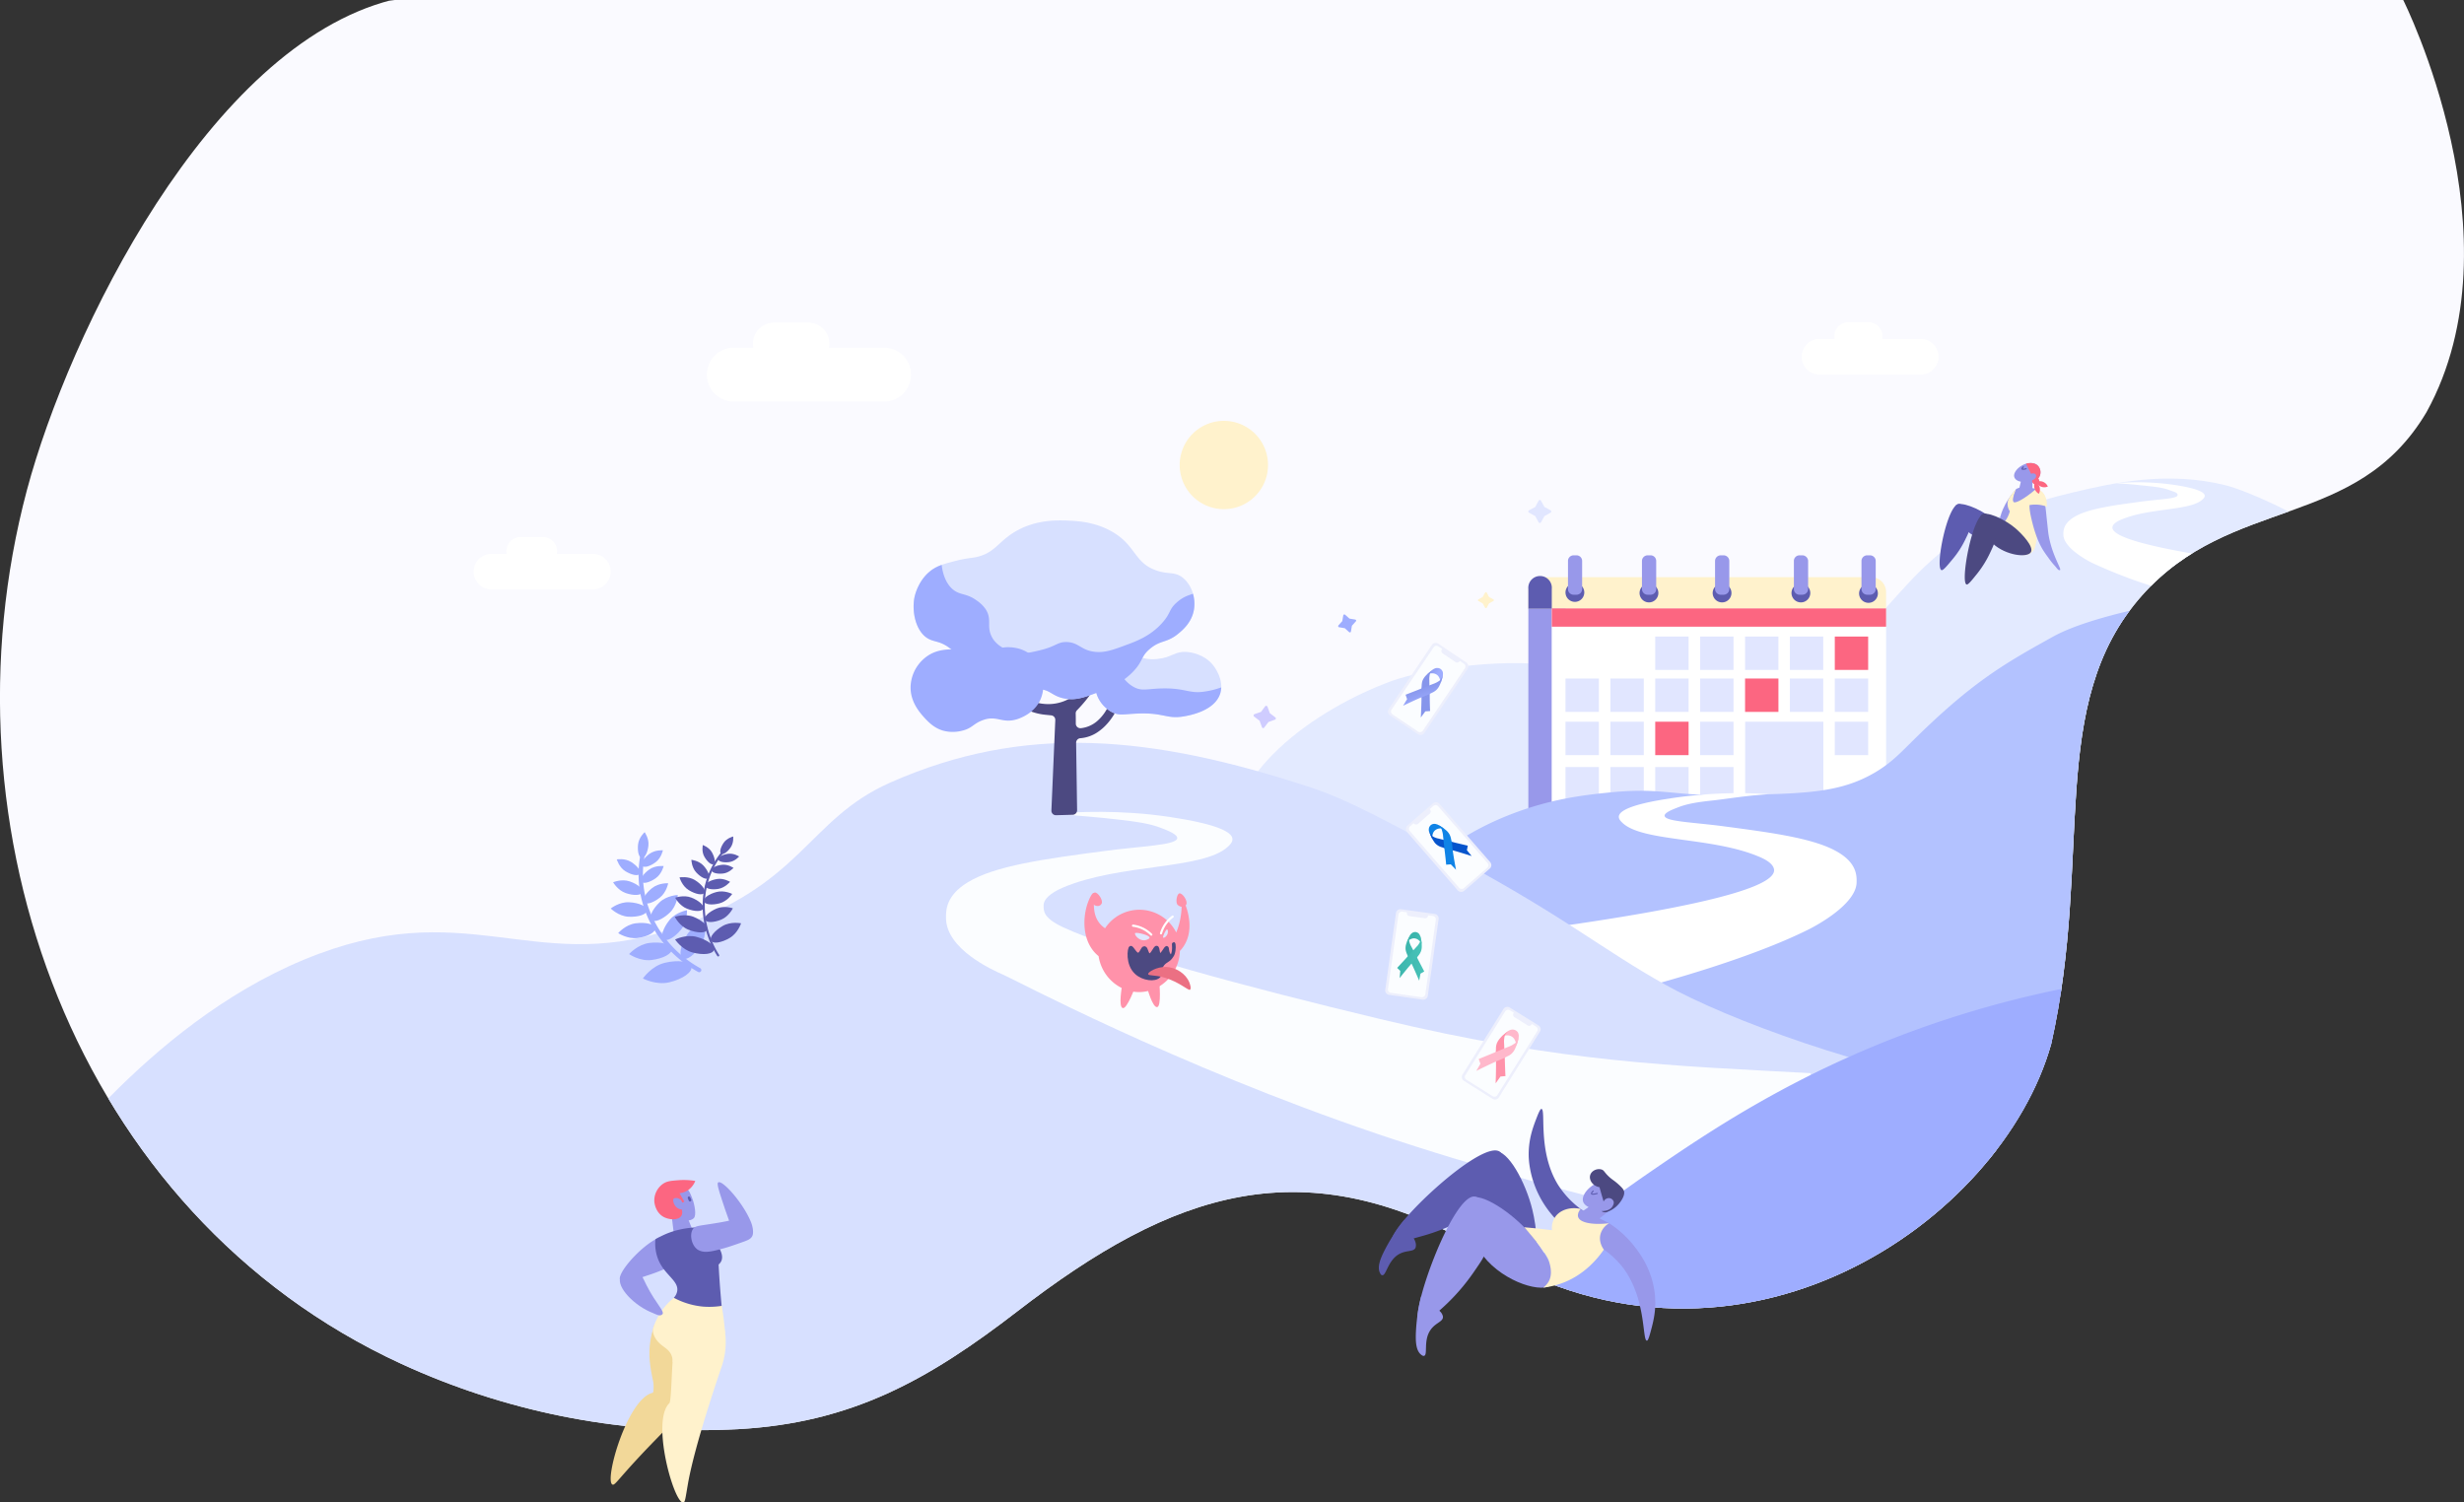 <svg xmlns="http://www.w3.org/2000/svg" xmlns:xlink="http://www.w3.org/1999/xlink" viewBox="0 0 2281.9 1391.5"><rect x="0" y="0" width="2281.9" height="1391.5" fill="#333333" stroke="none"/><defs><style>.a,.am,.an,.g,.s,.z{fill:none;}.b{clip-path:url(#a);}.c{fill:#fafaff;}.d{fill:#e3eaff;}.e{fill:#fff;}.f{fill:#9898ea;}.g{stroke:#9898ea;stroke-width:8.87px;}.g,.r{stroke-miterlimit:10;}.h{fill:#e1e6ff;}.i{fill:#fff2cc;}.j{fill:#5d5cb0;}.k{fill:#fc6681;}.l{fill:#9eadff;}.m{fill:#f3f6ff;}.n{fill:#b3c2ff;}.o{fill:#d7e0ff;}.p{fill:#fbfdff;}.q{fill:#ff92aa;}.r,.v{fill:#4c4981;}.r{stroke:#4b4980;stroke-width:3px;}.s{stroke:#fff;stroke-width:2px;}.am,.an,.s,.z{stroke-linecap:round;stroke-linejoin:round;}.t{fill:#eb7083;}.u{clip-path:url(#b);}.w{clip-path:url(#c);}.x{fill:#6c63ff;isolation:isolate;opacity:0.3;}.y{fill:#f2d899;}.an,.z{stroke:#5d5cb0;}.aa{fill:#edeffc;}.ab{fill:url(#d);}.ac{fill:#ffb8cb;}.ad{fill:url(#e);}.ae{fill:#0654cc;}.af{fill:#0f83e6;}.ag{fill:url(#f);}.ah{fill:#8695eb;}.ai{fill:url(#g);}.aj{fill:url(#h);}.ak{fill:url(#i);}.al{fill:url(#j);}.am{stroke:#9eadff;stroke-width:4px;}.an{stroke-width:2px;}</style><clipPath id="a"><path class="a" d="M674.5,1324l8.9-.4c105.7-5.8,176.6-45.8,258.7-109.1,143.7-110.8,265.7-154.5,434.2-54.6,235.2,139.5,477-28.2,523.3-193,39.2-174.7-5.1-314.9,84-415.3,82.9-93.4,198.4-59.9,263.6-169.9C2336.3,220.1,2225.6,0,2225.6,0H362.8C193.2,43,63.7,308.5,24.9,454c-83.2,312.7,44.1,669.9,347,809.2C466.3,1306.6,570.6,1328.1,674.5,1324Z"/></clipPath><clipPath id="b"><rect class="a" x="599.8" y="145.5" width="1723.8" height="851.66"/></clipPath><clipPath id="c"><rect class="a" x="599.8" y="145.5" width="1541" height="851.66"/></clipPath><linearGradient id="d" x1="-34.88" y1="1430.25" x2="-33.85" y2="1430.25" gradientTransform="matrix(14.72, -5.06, -5.14, -14.92, 9243.78, 22134.02)" gradientUnits="userSpaceOnUse"><stop offset="0" stop-color="#ff92aa"/><stop offset="0.31" stop-color="#ff96ae"/><stop offset="0.67" stop-color="#ffa4ba"/><stop offset="1" stop-color="#ffb8cb"/></linearGradient><linearGradient id="e" x1="32.3" y1="1440.79" x2="32.78" y2="1440.34" gradientTransform="matrix(-0.74, -14.07, -14.26, 0.75, 21893.96, 152.21)" gradientUnits="userSpaceOnUse"><stop offset="0" stop-color="#034bcb"/><stop offset="0.31" stop-color="#095bce"/><stop offset="0.67" stop-color="#0a7fe4"/><stop offset="1" stop-color="#0f83e6"/></linearGradient><linearGradient id="f" x1="-37.59" y1="1433.09" x2="-37.15" y2="1432.5" gradientTransform="matrix(13.72, -4.46, -4.52, -13.91, 8318, 20382.01)" gradientUnits="userSpaceOnUse"><stop offset="0" stop-color="#8695eb"/><stop offset="1" stop-color="#9eadff"/></linearGradient><linearGradient id="g" x1="-11.28" y1="1429.2" x2="-11.28" y2="1428.2" gradientTransform="matrix(41.84, -13.6, -5, -15.39, 8935.93, 22476.95)" xlink:href="#f"/><linearGradient id="h" x1="-16.64" y1="1449.91" x2="-16.2" y2="1449.32" gradientTransform="matrix(9.64, -9.31, -9.43, -9.77, 15143.16, 14879.07)" gradientUnits="userSpaceOnUse"><stop offset="0" stop-color="#3bb5ac"/><stop offset="1" stop-color="#48c3b9"/></linearGradient><linearGradient id="i" x1="1301.71" y1="886.83" x2="1319.02" y2="886.83" gradientTransform="matrix(1, 0, 0, 1, 0, 0)" xlink:href="#h"/><linearGradient id="j" x1="1293.91" y1="886.21" x2="1316.71" y2="886.21" gradientTransform="matrix(1, 0, 0, 1, 0, 0)" xlink:href="#h"/></defs><g class="b"><path class="c" d="M-11.4,48.5,365.6,0H2286.8l9.6,1330H-11.4Z"/><path class="d" d="M2137.3,918.8l21.1-420.9c-30.4-23.1-79.1-43.8-96.6-48.3-54.3-13.8-105.2-2.3-141.9,6.4-10.2,2.4-18.4,4.6-25.9,6.8-133.1,38.4-137.5,121.7-209.3,146.1-24.7,7.9-104.2,4.8-129.5,21.9-60.4,40.5-50.8,76.2-83.3,107.9-41.4,40.4-250,27.3-248.2,53.5,6.4,90.4,115,110.5,133.7,126.6q171.6.5,343.2.5,218.4,0,436.7-.5"/><path class="e" d="M2013.1,449.1h.6c6.1.9,25.2,3.9,27.8,8.9,1,2-.8,3.7-1.9,4.7-11.4,10.5-49.5,7.5-75.3,18.6-5.7,2.4-7.9,4.9-8,7.2-.4,14.5,92.1,28.6,181,39.1q-.3,12.3,0,25.5c.1,3.5.3,7,.4,10.4a458.5,458.5,0,0,1-144.8-20.7,456.8,456.8,0,0,1-55.6-21.6s-26.2-12.7-26.4-25.9c-.1-3.5-.2-10.2,9.7-16.3,12.6-7.8,35.5-10.8,62.8-14.5,16.8-2.2,32-2.6,33.1-5.5s-4.3-3.8-7.2-5c-5.4-2.1-11.2-2.9-19.4-3.8s-17.9-1.9-30.3-2.7a239.4,239.4,0,0,1,53.5,1.5"/><path class="f" d="M1855.3,796.8c-1.8,2.9,2.5,8.7,9.5,13.2s16,3,16,3-2.5-8.7-9.5-13.2-14.2-5.8-16-3"/><path class="f" d="M1867.4,786.6c-1.2,3,3.9,7.9,11.4,10.9s15.8,0,15.8,0-3.9-7.9-11.4-10.9-14.6-3-15.8,0"/><path class="f" d="M1876.9,774.7c-.3,2.8,5.1,5.6,11.9,6.3s13-3.6,13-3.6-5-5.6-11.9-6.3-12.7.9-13,3.6"/><path class="f" d="M1885.1,762.1c.3,2.4,5.4,3.7,11.4,3s10.4-5.7,10.4-5.7-5.4-3.8-11.5-3-10.6,3.3-10.3,5.7"/><path class="f" d="M1845.3,802c-3.2.8-7.5-5.1-9.5-13.1s2.2-16.1,2.2-16.1,7.5,5.1,9.5,13.2,1,15.2-2.2,16"/><path class="f" d="M1836,806.3c2-3.2,10.3-1.8,18.5,3.3s11.1,15,11.1,15-10.3,1.9-18.4-3.2-13.2-11.8-11.2-15.1"/><path class="f" d="M1815.6,812.7c2.8-3.5,12.1-.7,20.8,6.3s10.8,18.9,10.8,18.9-12.1.7-20.9-6.3-13.5-15.4-10.7-18.9"/><path class="f" d="M1824.8,809.6c-3.9.4-7.8-7-8.8-16.5s5-18.1,5-18.1,7.8,7,8.8,16.6-1.2,17.6-5,18"/><path class="f" d="M1860.8,792c-3.1,1.2-7.9-3.9-10.9-11.5s.1-15.8.1-15.8,7.8,4,10.8,11.5,3,14.6,0,15.8"/><path class="f" d="M1872.3,781.7c-2.5,1.2-7-2.8-10.1-8.9s-1.2-13.5-1.2-13.5,7,2.8,10.1,9,3.7,12.1,1.2,13.4"/><path class="f" d="M1881.2,767.3c-2.1,1.3-6.3-2-9.3-7.3s-1.7-11.7-1.7-11.7,6.3,2.1,9.3,7.3,3.8,10.5,1.7,11.7"/><path class="f" d="M1889,749.8c2.2.7,5.5-3.1,7.3-8.6s-.6-11.3-.6-11.3-5.5,3.1-7.3,8.6-1.6,10.5.6,11.3"/><path class="f" d="M1886.1,755.4c2.1-1.1,1.5-6.1-1.3-11.2s-8.7-7.3-8.7-7.3-1.5,6.2,1.3,11.3,6.7,8.3,8.7,7.2"/><path class="g" d="M1888.9,749.3a82.6,82.6,0,0,1-13.9,28.2c-17,22.4-40,29.6-46.7,31.6a99.4,99.4,0,0,1-19.6,3.5"/><rect class="h" x="1785" y="789.8" width="30.4" height="30.42"/><path class="d" d="M1809.9,787.1c-50.8-111.7-94.2-138.5-123.8-143.2-40.9-6.5-56.5,29.2-110.4,31.1s-61.5-41.9-128.7-56.9c-44.7-10-125.2.6-157.9,12.5-69.9,25.5-160.3,87.5-147.3,161.8,194.8-2,473.2-3.3,668.1-5.3"/><rect class="f" x="1415.4" y="563.5" width="34.5" height="192.29"/><rect class="e" x="1437" y="563.6" width="309.7" height="192.17"/><path class="i" d="M1746.7,563.5H1415.4V546.4a11.9,11.9,0,0,1,11.9-11.9h305.5a13.8,13.8,0,0,1,13.9,13.8Z"/><path class="j" d="M1437.1,563.7h-21.7V545.4a10.9,10.9,0,1,1,21.7,0Z"/><rect class="h" x="1532.9" y="589.5" width="30.9" height="30.93"/><rect class="h" x="1574.5" y="589.5" width="30.9" height="30.93"/><rect class="h" x="1616.1" y="589.5" width="30.9" height="30.93"/><rect class="h" x="1657.6" y="589.5" width="30.9" height="30.93"/><rect class="k" x="1699.2" y="589.5" width="30.9" height="30.93"/><rect class="h" x="1449.8" y="628.4" width="30.9" height="30.93"/><rect class="h" x="1491.4" y="628.4" width="30.9" height="30.93"/><rect class="h" x="1532.9" y="628.4" width="30.9" height="30.93"/><rect class="h" x="1574.5" y="628.4" width="30.9" height="30.93"/><rect class="k" x="1616.1" y="628.4" width="30.9" height="30.93"/><rect class="h" x="1657.6" y="628.4" width="30.9" height="30.93"/><rect class="h" x="1699.2" y="628.4" width="30.9" height="30.93"/><rect class="h" x="1449.8" y="668.4" width="30.9" height="30.93"/><rect class="h" x="1491.4" y="668.4" width="30.9" height="30.93"/><rect class="k" x="1532.9" y="668.4" width="30.9" height="30.93"/><rect class="h" x="1574.5" y="668.4" width="30.9" height="30.93"/><rect class="h" x="1616.2" y="668.4" width="72.4" height="73.44"/><rect class="h" x="1699.2" y="668.4" width="30.9" height="30.93"/><rect class="h" x="1449.8" y="710.4" width="30.9" height="30.93"/><rect class="h" x="1491.4" y="710.4" width="30.9" height="30.93"/><rect class="h" x="1532.9" y="710.4" width="30.9" height="30.93"/><rect class="h" x="1574.5" y="710.4" width="30.9" height="30.93"/><path class="j" d="M1467.2,548.7a8.7,8.7,0,1,1-8.7-8.7,8.7,8.7,0,0,1,8.7,8.7h0"/><path class="j" d="M1603.5,549.2a8.7,8.7,0,1,1-8.7-8.7,8.7,8.7,0,0,1,8.7,8.7h0"/><path class="j" d="M1676.5,549.2a8.7,8.7,0,1,1-8.7-8.7h0a8.7,8.7,0,0,1,8.7,8.7"/><path class="j" d="M1535.8,549.2a8.7,8.7,0,1,1-8.7-8.7,8.7,8.7,0,0,1,8.7,8.7h0"/><path class="j" d="M1739.1,549.6a8.7,8.7,0,1,1-8.6-8.7,8.6,8.6,0,0,1,8.6,8.7h0"/><path class="f" d="M1460,550.8h-2.7a5.2,5.2,0,0,1-5.2-5.3V519.6a5.2,5.2,0,0,1,5.2-5.3h2.7a5.2,5.2,0,0,1,5.2,5.3v25.9a5.2,5.2,0,0,1-5.2,5.3"/><path class="f" d="M1528.6,550.8h-2.7a5.3,5.3,0,0,1-5.3-5.3V519.6a5.3,5.3,0,0,1,5.3-5.3h2.7a5.2,5.2,0,0,1,5.2,5.3v25.9a5.2,5.2,0,0,1-5.2,5.3"/><path class="f" d="M1596.2,550.8h-2.6a5.3,5.3,0,0,1-5.3-5.3V519.6a5.3,5.3,0,0,1,5.3-5.3h2.6a5.3,5.3,0,0,1,5.3,5.3v25.9a5.3,5.3,0,0,1-5.3,5.3"/><path class="f" d="M1669.2,550.8h-2.7a5.2,5.2,0,0,1-5.2-5.3V519.6a5.2,5.2,0,0,1,5.2-5.3h2.7a5.4,5.4,0,0,1,5.3,5.3v25.9a5.4,5.4,0,0,1-5.3,5.3"/><path class="f" d="M1731.8,550.8h-2.6a5.3,5.3,0,0,1-5.3-5.3V519.6a5.3,5.3,0,0,1,5.3-5.3h2.6a5.3,5.3,0,0,1,5.3,5.3v25.9a5.3,5.3,0,0,1-5.3,5.3"/><rect class="k" x="1437.1" y="563.5" width="309.6" height="16.92"/><path class="h" d="M1427.1,463.7l3.2,5.8,5.7,3.1a1.3,1.3,0,0,1,.5,1.7,1.2,1.2,0,0,1-.5.5l-5.7,3.2-3.2,5.7a1.3,1.3,0,0,1-1.7.5,1.2,1.2,0,0,1-.5-.5l-3.1-5.7-5.8-3.2a1.3,1.3,0,0,1-.5-1.7,1.2,1.2,0,0,1,.5-.5l5.8-3.1,3.1-5.8a1.3,1.3,0,0,1,1.7-.5,1.2,1.2,0,0,1,.5.5"/><path class="i" d="M1376.9,548.9l2.1,4,4,2.2a.8.8,0,0,1,.4,1.1l-.4.4-4,2.2-2.1,4a.9.9,0,0,1-1.2.3l-.4-.3-2.2-4-4-2.2a.9.9,0,0,1-.3-1.2l.3-.3,4-2.2,2.2-4a1,1,0,0,1,1.2-.4.8.8,0,0,1,.4.4"/><path class="l" d="M1897.7,693.8l2.2,3.9,4,2.2a1,1,0,0,1,.4,1.2.8.8,0,0,1-.4.4l-4,2.1-2.2,4a.8.8,0,0,1-1.1.4.8.8,0,0,1-.4-.4l-2.2-4-4-2.1a.9.9,0,0,1-.3-1.2l.3-.4,4-2.2,2.2-3.9a.9.9,0,0,1,1.2-.4c.1.1.3.2.3.4"/><path class="m" d="M1864.2,629l3.2,5.8,5.7,3.1a1.3,1.3,0,0,1,0,2.2l-5.7,3.2-3.2,5.7a1.3,1.3,0,0,1-1.7.5,1.2,1.2,0,0,1-.5-.5l-3.1-5.7-5.8-3.2a1.3,1.3,0,0,1-.5-1.7l.5-.5,5.8-3.1,3.1-5.8a1.3,1.3,0,0,1,1.7-.5,1.2,1.2,0,0,1,.5.5"/><path class="l" d="M1665.1,988.3l-3,2.4"/><path class="n" d="M1991.7,1075.2H1241.8V921.3a229.6,229.6,0,0,1,36.1-73.2c14.5-19.7,49.9-66.4,121.7-94.1,36.1-13.9,65.4-17.4,88.3-19.8,41.1-4.3,53.4.1,86,1.8,16.8.8,28.9.6,42.7.2,55.3-1.4,87.1-2.2,118.1-19.8,14.8-8.4,23.4-17.2,33.5-27.2,57.1-56.9,86.7-73.8,132.6-99.3,28.1-15.7,78.5-26,104.5-31.6Z"/><path class="e" d="M1547.5,739.3l-1,.2c-10.3,1.5-42.5,6.5-46.8,15-1.7,3.3,1.3,6.1,3.1,7.8,19.2,17.6,83.3,12.7,126.7,31.3,9.7,4.1,13.3,8.4,13.5,12.2.8,27.4-201.5,55-380.3,74.6a457.7,457.7,0,0,0,249.4,36.7c23.4-6.1,107.3-28.6,162.8-56.3,0,0,44.1-21.5,44.5-43.6.1-5.9.3-17.2-16.3-27.4-21.2-13.1-59.8-18.3-105.7-24.4-28.3-3.8-53.8-4.4-55.7-9.4-1.2-3.1,7.2-6.3,12.1-8.2,9.1-3.6,18.8-5,32.6-6.5s30-4.4,50.8-5.7c-18.3-1.6-52.1-2-89.7,3.7"/><path class="o" d="M23.9,1102.2c13-7.9,109-151.6,257.3-213.3s211.1,13.5,337.1-27.3,128-102.3,206.3-136.9c124-54.8,241.2-44.2,389.3,4.6,33.7,11.1,68.5,30,138.2,67.6,99.4,53.8,132.6,82.9,190,115s184.9,79.4,306.6,98.9v321.1H733.5s-292,99.6-443.7,32.5S23.9,1102.2,23.9,1102.2Z"/><path class="p" d="M1676.9,993.9c-125.1-6.9-228.3-9.2-398.6-50.1-123.6-29.6-244-62-293.9-85.1-18.7-8.8-17.9-15.3-17.9-20.5s6-11.1,17.9-16.2c52.3-22.3,129.4-16.4,152.6-37.7,2.2-2,5.8-5.4,3.8-9.4-5.2-10.2-44-16.2-56.4-18.1l-1.2-.2c-45.4-6.8-86.3-4.8-108.3-2.9,25,1.6,45.7,3.6,61.4,5.4s28.3,3.5,39.3,7.8c5.8,2.2,15.9,6.2,14.5,9.9-2.2,6-32.9,6.8-67.1,11.3-55.3,7.4-101.7,13.5-127.2,29.3-20,12.4-19.8,26-19.7,33.1.5,28.5,42.1,47.5,53.6,52.5,5.5,2,159,83.9,345.8,147.1s401.4,105.8,401.4,105.8"/><rect class="a" x="733.5" y="-9.1" width="1837.2" height="1015.37"/><path class="q" d="M1073.6,909.4s2.2,22.8-2,23.3-9-16.8-10.2-21.2C1062.3,911,1073.6,909.4,1073.6,909.4Z"/><path class="q" d="M1008.4,833.6c.3-.8,3-7.1,4.6-6.6s-1.8,11.6,1.7,21.6a22.1,22.1,0,0,0,8.7,11.1,38.1,38.1,0,0,1,65.9,3.9,63.6,63.6,0,0,0,4.4-16.6c1.5-10.7-.3-16.4.4-16.5s13.3,23.3,4.2,42.1a30.1,30.1,0,0,1-5.6,8.1c-.6,21.6-18.4,38.4-38.4,38.1-18-.3-34-14.3-36.9-33.3a31.4,31.4,0,0,1-6.3-6.8C1001.4,864.7,1003.5,845,1008.4,833.6Z"/><path class="r" d="M1086.9,874c.4,0,1,5.6-.7,9.8-.7,1.6-1.3,1.9-1.7,1.9s-1-.3-1.6-1.2c-2.3-3.1-1.4-6.6-2.4-6.9s-4.2,7-6.3,6.7-1.3-6.6-3-6.9-4.1,7.3-6.7,7-2.5-6.4-4.6-6.6-2.9,5.6-5.7,6-5.6-6.7-7.1-6.3-3.7,15.4,5.2,23.5c6.4,5.8,17.3,7.1,21.1,3,2.3-2.4,0-5,2.6-9.6s6.4-4.2,9.2-8.9S1086.5,874,1086.9,874Z"/><path class="h" d="M1064.6,868.4c-.1,1.1-2.5,2-3.8,2.3a7.4,7.4,0,0,1-3.3-.1c-3.8-.9-7-5-6.3-6.3S1064.7,866,1064.6,868.4Z"/><path class="h" d="M1080.9,860.8c.8.2,1.2,3.2-.3,5.4s-3,2.6-3.5,2.1S1079.6,860.5,1080.9,860.8Z"/><path class="q" d="M1092.2,827.4c2.9-.6,8.3,7.4,6.3,10.5s-5.5,2.2-7.8.2S1089.8,827.9,1092.2,827.4Z"/><path class="q" d="M1051.5,913.4s-7.8,21.6-11.8,20.2-.9-19-.1-23.5C1040.7,910,1051.5,913.4,1051.5,913.4Z"/><path class="q" d="M1013.8,826.6c2.8-.6,8.3,7.4,6.3,10.5s-5.6,2.2-7.9.2S1011.4,827.1,1013.8,826.6Z"/><path class="s" d="M1049.3,857.3a28.9,28.9,0,0,1,16.9,8.3"/><path class="s" d="M1075.2,864.4a29.8,29.8,0,0,1,10.8-15.5"/><path class="t" d="M1079.7,895.5c9.4.3,18.6,6.3,21.8,14.5.5,1.4,2,5.4.6,6.6s-9.7-7.1-23.7-11.2c-9-2.7-14.8-1.5-15.1-3.3S1071.2,895.3,1079.7,895.5Z"/><path class="i" d="M1169.5,411.4a40.9,40.9,0,1,1-55.2-16.9,40.9,40.9,0,0,1,55.2,16.9h0"/><path class="l" d="M1992.2,1289l-7.7-385.3a951.1,951.1,0,0,0-207.8,49.2c-114.3,41.2-193.4,94.7-246.9,131.4a1279.6,1279.6,0,0,0-136.6,107.9l43.4,96.8Z"/><g class="u"><path class="v" d="M941.7,635.2A4.3,4.3,0,0,1,947,638a19.1,19.1,0,0,0,6.5,9.3c5.1,3.9,10.9,4.4,14.7,4.7a40.2,40.2,0,0,0,24.7-6.5c7.9-5.4,10.8-12.4,13.3-18.7a51.9,51.9,0,0,0,3.7-18.3,4.6,4.6,0,0,1,.5-2,43.7,43.7,0,0,1,2.2-3.8c1.8-2.6,3-4,4-4,2.6.2,4,10.3,4.3,13.4.5,6.3-.3,21.7-23.5,45.7a4.1,4.1,0,0,0-1.2,3c.1,3.1.1,6.3.1,9.5a4.2,4.2,0,0,0,4.3,4.1h.4a27.6,27.6,0,0,0,15.1-6.6,40.4,40.4,0,0,0,11.7-17.4,4.3,4.3,0,0,1,5.1-2.7h.1a4.2,4.2,0,0,1,3,5.1c0,.2-.1.4-.1.6a53.8,53.8,0,0,1-3.1,6.4c-1.6,2.9-6.7,11.5-15.2,17.5a33.5,33.5,0,0,1-17.2,6.4,4.2,4.2,0,0,0-3.8,4.3l.9,62.3a4.2,4.2,0,0,1-4.2,4.3L978,755a4.2,4.2,0,0,1-4.3-4.1v-.3l3.6-83.7a4.2,4.2,0,0,0-4-4.4l-5.8-.6a52.3,52.3,0,0,1-14-3.5c-8.7-3.7-13.2-12-15.3-17.4a4.3,4.3,0,0,1,2.4-5.4h.3l.8-.3"/><path class="o" d="M988.3,482.1c9.5.4,28.5,1.1,45.9,13s17.5,26.3,36.1,33c11.9,4.4,17.6.7,25.5,7.3s11.8,18.7,9.9,29.2c-2,12.1-10.9,19.3-14.8,22.5-10.6,8.6-16.2,5.4-26.2,14-8.2,7-5.7,10.2-14.1,19.6-10.9,12.1-24.1,16.9-33.8,20.5-12.9,4.7-21.2,7.7-31.5,5.6s-12.8-8.2-23.1-8.5c-8.6-.3-9.5,3.8-24.3,7.4-9.4,2.3-16.8,4.1-25.6,1.6-2.8-.7-14.6-4.1-19.6-14.1s.6-15.8-5.6-25.4a30.8,30.8,0,0,0-7.9-7.8c-8.5-6.4-13.9-5.3-19.7-8.6-11.1-6.3-15.3-24.3-12.6-38.2.3-1.4,3.4-16.3,16.2-25.4,5.8-4.2,11.6-5.7,22.1-8.4s13.5-2.3,19-3.5c17.3-3.8,20.2-14.4,36.4-23.8,18.9-11,38.6-10.3,47.7-10"/><path class="o" d="M1130.1,642.1c-5.1,16.5-28.8,20.5-34,21.4-16.1,2.7-18.1-3.9-43.9-2.6-11.3.5-15.1,1.9-21.2-.8-9-4.1-17.3-14.8-16.6-26.8.9-14.7,15-24.1,25.6-26.5,12.3-2.8,15.3,5.2,31.9,3.5,13.8-1.4,15.6-7.3,27.2-6.5,3.7.3,15.6,1.8,24,11.8.9,1.1,11,13.6,7,26.5"/><path class="l" d="M843.5,633.1a36,36,0,0,1,18-27.2c7.4-4.1,15.2-4.4,19-4.5,7.8-.3,9.3,1.2,19.9,1.6a79.2,79.2,0,0,0,16.9-1.2c11.5-1.8,12-2.5,17.1-2.4,2.4.1,12.2.3,20.5,7.2,11.3,9.4,11.3,24.3,11.3,27.4a32.5,32.5,0,0,1-3.3,15.3C957,660.8,945.2,665,942.2,666c-14.5,4.6-18.8-4.1-32.4,1.1-8.6,3.2-9.5,7.6-19.5,9.8a34.1,34.1,0,0,1-16.8-.2c-8.3-2.4-13.3-7.7-16.6-11.1-4.8-5.3-15.2-16.4-13.4-32.5"/><path class="l" d="M1090.3,557.5c-8.2,7-5.6,10.1-14.1,19.5-10.8,12.1-24.1,17-33.7,20.5-12.9,4.8-21.2,7.8-31.5,5.7s-12.8-8.3-23.1-8.6c-8.7-.2-9.5,3.9-24.3,7.5-9.4,2.3-16.8,4.1-25.6,1.6-2.8-.8-14.6-4.1-19.6-14.1s.6-15.9-5.6-25.4a30.8,30.8,0,0,0-7.9-7.8c-8.6-6.4-14-5.3-19.7-8.6-7.7-4.4-12-14.3-13.1-24.6a37.9,37.9,0,0,0-9,4.5c-12.8,9.1-15.9,24.1-16.2,25.5-2.7,13.9,1.5,31.9,12.6,38.2,5.8,3.3,11.2,2.2,19.7,8.6a30.8,30.8,0,0,1,7.9,7.8c6.2,9.5,1,16.3,5.6,25.4s16.8,13.4,19.6,14.1c8.8,2.5,16.2.7,25.6-1.6,14.8-3.6,15.7-7.7,24.3-7.4,10.3.3,11.8,6.2,23.1,8.5s18.6-.9,31.5-5.6c9.7-3.6,22.9-8.4,33.8-20.5,8.4-9.4,5.9-12.6,14.1-19.6,10-8.6,15.6-5.4,26.2-14,3.9-3.2,12.8-10.4,14.8-22.5a33.2,33.2,0,0,0-.9-14.7c-4.5,1.6-8.8,2.7-14.5,7.6"/><path class="l" d="M1116.6,640.3c-16.1,2.8-18.1-3.8-43.9-2.6-11.3.6-15.1,2-21.2-.7-9-4.1-17.3-14.8-16.5-26.8a12.3,12.3,0,0,1,.2-1.9c-9.6,3.8-20,12.5-20.8,25s7.6,22.7,16.6,26.8c6.1,2.7,9.9,1.3,21.2.8,25.8-1.3,27.8,5.3,43.9,2.6,5.2-.9,28.9-4.9,34-21.4a25.3,25.3,0,0,0,.9-5.5,72.5,72.5,0,0,1-14.4,3.7"/></g><g class="w"><path class="e" d="M1778.8,346.9H1685a16.5,16.5,0,0,1,0-33h93.8a16.5,16.5,0,0,1,0,33"/><path class="e" d="M1731.5,324.4h-20.9a13,13,0,0,1,0-25.9h20.9a13,13,0,0,1,0,25.9"/><path class="e" d="M678.1,371.9a25,25,0,0,1,0-49.9h19.6a19.6,19.6,0,0,1,15.4-23,24.3,24.3,0,0,1,3.8-.3h31.6A19.5,19.5,0,0,1,768,318.2a15.8,15.8,0,0,1-.4,3.8h52.5a25,25,0,0,1,.3,49.9H678.1Z"/></g><rect class="a" x="599.8" y="145.5" width="1541" height="851.66"/><path class="l" d="M1245.7,569.3l4,3.6,5.3.9a1,1,0,0,1,.9,1.2c-.1.2-.1.4-.3.5l-3.6,4-.9,5.3a1,1,0,0,1-1.1.9l-.6-.3-4-3.6-5.3-.9a1,1,0,0,1-.8-1.2c0-.2.1-.3.2-.5l3.6-4,.9-5.3a1,1,0,0,1,1.2-.8l.5.2"/><path class="x" d="M1173.8,654.5l2.2,6,5.1,3.9a1.2,1.2,0,0,1,.2,1.7c-.2.2-.3.4-.6.4l-6,2.2-3.9,5.1a1.2,1.2,0,0,1-1.7.3l-.4-.6-2.2-6-5.1-3.9a1.2,1.2,0,0,1-.2-1.7,1.2,1.2,0,0,1,.5-.5l6.1-2.1,3.8-5.1a1.3,1.3,0,0,1,1.8-.3l.4.6"/><path class="e" d="M549.1,545.9H455.2a16.5,16.5,0,0,1,0-33h93.9a16.5,16.5,0,0,1,0,33"/><path class="e" d="M501.7,523.4H480.9a13,13,0,0,1,0-25.9h20.8a13,13,0,1,1,0,25.9"/></g><path class="a" d="M1921.6,743.6a5.1,5.1,0,0,1-7.1,1,9.4,9.4,0,0,1-1-1,5.6,5.6,0,0,0-5.7,5.6,5.8,5.8,0,0,0,1.3,3.5c.1,0,2.6,2.8,7.4,8.3a1.5,1.5,0,0,0,1.1.4h0a1.2,1.2,0,0,0,1-.4l7.4-8.3a5.3,5.3,0,0,0,1.3-3.5,5.6,5.6,0,0,0-5.7-5.6m-8.1,1.2a5,5,0,0,1,3.6,2.1.6.6,0,0,0,.9.1h.1a5,5,0,0,1,3.5-2.1,4.4,4.4,0,0,1,4.4,4.4,4.1,4.1,0,0,1-.9,2.6l-7.4,8.3c-.1.1-.2.1-.2,0h0c-4.9-5.4-7.4-8.1-7.4-8.2a4.1,4.1,0,0,1-1-2.7,4.4,4.4,0,0,1,4.4-4.4"/><path class="y" d="M627.6,1274.2c-.7-5.5-1.6-10.8-2.5-15.9L606,1227.1a84.4,84.4,0,0,0-4.3,19.8c-.7,8.2-.3,16.3,3.2,32.6.6,3,.5,10.2-.4,10.4-23.5,5.1-45.2,81.6-37.3,85,1.6.7,3.4-1.9,12.7-12.4,16.6-18.7,30.1-31.9,39.4-41.7,3.7-.6,9.1-40,8.3-46.6"/><path class="i" d="M625.5,1200.9a53.7,53.7,0,0,0-10.3,9.9,58.3,58.3,0,0,0-10.2,19h0c-.3.8-1.2,4.2,2,9.6,4.9,8,12,8.6,14.9,15.9a15.7,15.7,0,0,1,1.1,6.4c13.2-10.7,24.4-17.6,30.5-20.6a100.9,100.9,0,0,1,14.1-5.6l3.9-1.1c-.2-2.5-.4-5-.7-7.6-.8-7.7-1.9-15-3.2-21.8l-42.1-4.2"/><path class="f" d="M636.8,1127.8l5.2,12.9-17.9,2.6c-.7-6.1-1.5-12.3-2.2-18.4Z"/><path class="f" d="M610.3,1145.9a77.7,77.7,0,0,0-12.9,8.5c-13.2,10.6-26.2,27.1-22.9,31.6,2.2,2.9,10.7,0,25.8-5a176.9,176.9,0,0,0,19.8-7.8l-9.8-27.3"/><path class="f" d="M589.7,1177.1c4.1,1.5,5,5.3,9.2,13.5,8.7,17,16.8,23.9,14.6,26.5s-6.1,0-8.9-1.1c-16.8-6.4-34-23.9-30-33.3,2.1-4.8,9.9-7.5,15.1-5.6"/><path class="j" d="M607,1147.7a39.6,39.6,0,0,0,2.9,19.5c5.9,13.7,18.6,19,17.3,28.3a11.8,11.8,0,0,1-3.2,6.4,71.4,71.4,0,0,0,27.3,8.2,74.3,74.3,0,0,0,17-.7c-.2-2.6-.5-5.2-.7-7.8-.9-10.4-1.6-20.5-2.1-30.5a9.6,9.6,0,0,0,2.5-3.2c2.2-4.9-1.1-10.7-2.9-13.8s-3.6-4.5-6.3-9.2a45.8,45.8,0,0,1-3.6-7.8,81.2,81.2,0,0,0-36.5,4.9,90.2,90.2,0,0,0-11.7,5.7"/><path class="f" d="M621,1125.6c2.5,1.7,6.4,4.4,12.1,4.8,2.8.1,7,.3,9.5-2.3s.7-12.4-1.3-17.7-3-7.9-6-10.2c-5.6-4.2-15.9-4.8-20.9,1.3s-2.8,12.3-1,16.2,4.8,5.9,7.6,7.9"/><path class="k" d="M629.4,1110.5c-1.8-1.2-4.5-1.4-5.6-.2s.4,6.6,3.9,8.7a7,7,0,0,0,3.7,1.1c.9,3.4,0,5.3-.5,6-2.6,4.2-10.9,3.8-16.2,1-7.7-4.1-8.6-13.1-8.7-13.9a18.8,18.8,0,0,1,8.1-16.9c3.6-2.4,7-2.7,13.3-3.2a65.2,65.2,0,0,1,16.5.6,18.6,18.6,0,0,1-7.1,8.8,18.2,18.2,0,0,1-7.5,2.6l4.5,7.8-1,.5-1,.4a5.3,5.3,0,0,0-2.4-3.3"/><path class="f" d="M645.2,1156.6a5.7,5.7,0,0,0,1.6,1.1c5,2.7,10.6,1.7,18.6-.3s13.1-3.8,23.2-7.4c4.1-1.5,6.7-2.5,8.1-5.3s.5-8.6-1.1-12.6c-7.2-18-26.8-39.8-30.5-37-1.6,1.2,1.2,9.3,6.6,25.5l3.5,9.9c-3.6.8-9,1.8-15.5,2.8-12.9,2.1-16,1.9-18,5-3.2,4.8-1.5,14.1,3.5,18.3"/><path class="j" d="M637.7,1108.1h0a1.3,1.3,0,0,0-.7,1.6l.9,2.3a1.2,1.2,0,0,0,1.6.6,1.2,1.2,0,0,0,.7-1.5h0l-1-2.2a1.2,1.2,0,0,0-1.5-.7"/><path class="i" d="M671.9,1237.7c-.5-4.9-.7-7.3-2.5-8.9-7.3-6.2-35.4,4.3-45.4,24.5-1.9,3.9-2,44.2-4.1,46.2-17.3,16.8,4.4,93.3,12.9,92,1.7-.3,1.9-3.4,4.3-17.3,6.5-37.3,30.6-106.7,31.2-108.5a70,70,0,0,0,3.6-28"/><path class="f" d="M1867.2,452.9c-6.2,7-15.2,19-16.1,34.4-.3,4.7-.6,10.4,1.9,11.5,4.8,2.2,20.3-11.3,20.4-27.4"/><path class="i" d="M1867.2,452.8a44.1,44.1,0,0,0-4.7,5.8c-1.8,2.6-2.8,4.1-3.2,6.3a12.4,12.4,0,0,0,2,8.6,26.2,26.2,0,0,1-18.6,18.7l11,.6,4.5.4c2.2.3,8.4,1,13.1,3.4l.8.5c1,.6,6.4,3.9,6.5,8.9s-5.2,8.1-5.4,8.2c1.6,0,6.3-.2,9.4-3.6,1-1.1,1.9-2.7,2.8-6.9a47.7,47.7,0,0,0,1-12.5c-.2-4.8.7-12.1,6.3-22.4a10.7,10.7,0,0,0,.1-11.3c-3.1-5-8.9-5-9.2-5-9.7,8.5-15.6,12-17.6,10.5s-.9-4.4,1.2-10.2"/><path class="f" d="M1886.1,457.4a5.3,5.3,0,0,1,3.3.2c4.1,1.5,4.7,9.3,6.1,23,.9,8.3,1.3,12.4,1.6,14.2,3.1,19.3,12.3,32.2,10.7,33.1s-2.9-1.9-5.6-4.7a77.2,77.2,0,0,1-5.6-7.2c-.4-.5-3-4.1-4.5-6.5-6.2-9.9-9.4-23-10.8-29-2.3-9.9-2.3-14.4-.6-17.9.7-1.3,2.3-4.5,5.4-5.2"/><path class="i" d="M1895.5,469.2c1-8.3-3.8-14.7-8.1-15.2s-11.4,5.3-11.4,14.6a31,31,0,0,1,19.5.6"/><path class="j" d="M1857.6,499.4c-3.1,5.1-23,3.2-35.1-7-9.1-7.6-14.9-20.6-11-24.5s21.2,2.9,31.5,10.9c6.3,5,17.6,15.8,14.6,20.6"/><path class="j" d="M1814.3,466.7c5.1,0,11.4,12.8,9.7,23.3-.5,2.7-1.8,5.3-4.4,10.6a87,87,0,0,1-11.4,17.4c-5.8,7-8.8,10.5-10.2,10-6.1-2,5.3-61.2,16.3-61.3"/><path class="v" d="M1880.8,511.4c-3.2,5.4-23,3.2-35.2-7.9-9-8.3-14.7-22.3-10.7-26.5s21.1,3.4,31.4,12.1c6.3,5.4,17.5,17.2,14.5,22.3"/><path class="v" d="M1837.9,475.7c5.1,0,11.3,13.8,9.5,25-.5,3-1.8,5.8-4.4,11.3a96.9,96.9,0,0,1-11.5,18.7c-5.9,7.4-8.9,11.1-10.3,10.6-6-2.3,5.7-65.7,16.7-65.6"/><path class="f" d="M1870,445.7a7.3,7.3,0,0,1-2.9-1.5,5.3,5.3,0,0,1-1.7-2.5c-1.3-4.8,5.8-11.7,13.1-12.7,1.4-.2,5.6-.7,8.5,2.1a8.7,8.7,0,0,1,1.6,10.3,11.8,11.8,0,0,1-3.8,4.2c-2.2,1.5-7.9,2.3-14.8.1"/><path class="f" d="M1871.6,445.6l-1.4,6-1.8.7-1.1.5c-3.1,6.9-3.9,10.9-2.4,12.2s9.2-2.3,20.9-12.3l-3.5-.6c-.1-4-.2-7.9-.2-11.8l-10.5,5.3"/><path class="k" d="M1883.1,447.9a3.4,3.4,0,0,1-.5-4.7l.4-.3-6.7-13.5a12.8,12.8,0,0,1,2.7-.5c1.5-.1,5.7-.4,8.5,2.6a9.1,9.1,0,0,1,1.5,9.5,7.2,7.2,0,0,1-1.4,2,3.3,3.3,0,0,1-.1,4.7,3.2,3.2,0,0,1-4.4.2Z"/><path class="f" d="M1885.4,439.7c.8,1.5-.2,3.5-2.2,4.6s-4.3.8-5.1-.7.2-3.5,2.3-4.6,4.2-.7,5,.7"/><path class="j" d="M1873.2,435.1a1.2,1.2,0,0,1-1-.5c-.4-.8.3-1.7,1.1-2.5a.6.6,0,0,1,.9.8h-.1a3.1,3.1,0,0,0-.9,1.1,7.5,7.5,0,0,0,3-.4.6.6,0,0,1,.7.4c.1.2-.1.5-.4.6a9.5,9.5,0,0,1-3.3.5m0-1Z"/><path class="j" d="M1416.6,1171.1c-11.1,4.8-39.2-20.9-45.5-51.8-4.7-22.9,2.2-51.1,13-53,12.3-2.2,28.9,29,35,54,3.8,15.4,7.8,46.3-2.5,50.8"/><path class="j" d="M1389,1066.7c7.9,5.8,2.1,34.2-13.4,49.6-4.1,4-9.2,6.9-19.5,12.6a182.5,182.5,0,0,1-38.9,15.8c-17.4,4.9-26.1,7.3-27.7,5-7-10.3,82.6-95.5,99.5-83"/><path class="j" d="M1468.2,1122.7a85.1,85.1,0,0,1-25.3-25.4c-19.2-31.1-10.9-70.1-15.4-70.3-.5,0-1.4.5-4.1,7.4-3.7,9.5-7.7,20.1-7.7,34.9,0,3.8.4,23.3,13.3,44.4a97.6,97.6,0,0,0,23.1,25.7Z"/><path class="f" d="M1474.6,1150.8a84.6,84.6,0,0,1,27.9,22.5c22.4,28.9,18.2,68.6,22.7,68.3.5,0,1.4-.6,3.3-7.8,2.7-9.9,5.6-20.8,4-35.5-2.4-21.9-13.3-36.6-17.9-42.7a94.2,94.2,0,0,0-24.4-22.7,17.4,17.4,0,0,0-8.2,3.3c-6.8,5-7.3,13.3-7.4,14.6"/><path class="f" d="M1437.6,1189.2c-7.7,9.3-44.4-1.1-63.9-25.9-14.5-18.4-21-46.6-12.1-53.3s38.8,13,55.5,32.6c10.2,12.2,27.7,37.9,20.5,46.6"/><path class="f" d="M1366.1,1108.2c9.7,1.7,17.2,29.7,10.3,50.3-1.8,5.5-5.2,10.4-11.9,20.1a187.9,187.9,0,0,1-27.5,31.6c-13.4,12.2-20.2,18.2-22.6,16.8-10.9-6.1,31-122.4,51.7-118.8"/><path class="f" d="M1471.2,1117.9c-3.7-1.8-4.7-3.9-5.1-5.1-2-6.8,7.8-17.1,18.3-18.7,2.1-.3,8-1.2,12.3,2.8a13,13,0,0,1,3.2,13.5c-.7,2-1.8,3.5-5.9,7.3a160.9,160.9,0,0,1-12.7,10.7l4.3,2.1,4.6,2.4c-1.7.3-4.3.7-7.5,1-8.7.8-16.8,1.5-20.5-3.1a9.2,9.2,0,0,1-1.9-5.5c.1-.3,3.3-5.8,3.3-5.8l.6.4,2.1,1.4,4.9-3.4"/><path class="v" d="M1481.3,1099.5c-6.3-1.1-9.8-6.6-8.7-10.9s6-6.4,9.7-5.7,2.8,2.6,8.8,7.8c3.1,2.6,4.3,3,8,6.4s4.1,4.3,4.6,5.3l.2.5c1.7,4.9-4.8,12.2-5.2,12.6a24.5,24.5,0,0,1-9.3,6.5,5.8,5.8,0,0,1-6.3-.4c.8,0,7.1.3,10-4,.4-.7,2.2-3.2,1-5.5a4.7,4.7,0,0,0-4.2-2.5,5.4,5.4,0,0,0-4.8,3.2c-1.3-4.4-2.6-8.9-3.8-13.3"/><path class="z" d="M1475.4,1103c-1.5,1.5-1.7,2.2-1.5,2.6s1.2.8,5.3-.3"/><path class="f" d="M1329.5,1211.4c1.8,1.1,5.8,3.5,6.7,7.5a1.3,1.3,0,0,1,.1.6c.2,4.8-7.2,5.4-11.9,12.8-6.3,9.8-1.9,22.5-5.6,23.4-.3.1-1.1.2-2.6-1-4.7-3.7-5.4-11.4-4.9-21.6a169,169,0,0,1,4.8-32.4,86.2,86.2,0,0,0,13.4,10.7"/><path class="j" d="M1308.2,1145.2c1.1,1.7,3.8,5.6,2.9,9.6,0,.2-.1.4-.1.6-1.8,4.5-8.8,1.9-16.2,6.6-9.8,6.3-11.1,19.7-14.8,19-.3,0-1.1-.2-1.9-1.9-2.8-5.3-.2-12.7,4.5-21.8a164.9,164.9,0,0,1,17.8-27.4,76.1,76.1,0,0,0,7.8,15.3"/><path class="i" d="M1463.9,1119.6c-10.2-2.2-19.9,1.2-24.2,8.3a18.4,18.4,0,0,0-2.4,11.4l-13.8-1.6-11.9-1.1c5.1,5.8,9.2,10.9,12.3,14.8,8.7,11.4,10.2,15,10.9,17.6s3.3,11-.6,17.9a19.2,19.2,0,0,1-5,5.6,76,76,0,0,0,16.2-3.7c21.6-7.5,34.3-23.4,39.9-31.5-.5-.7-5.2-6.9-3-14.6a16.8,16.8,0,0,1,7.9-9.8c-15.8,1.8-27.2-.6-28.7-5.9-.4-1.2-.6-3.5,2.4-7.4"/><path class="aa" d="M1398.2,933.1l26.6,16.6a4.1,4.1,0,0,1,1.3,5.8h0l-38,60.8a4.2,4.2,0,0,1-5.8,1.4h0l-26.6-16.7a4.3,4.3,0,0,1-1.3-5.8h0l38-60.8a4.3,4.3,0,0,1,5.8-1.3Z"/><path class="p" d="M1422.6,950.8l-3.9-2.4-.3.4a2.6,2.6,0,0,1-3.6.9l-12.3-7.7a2.6,2.6,0,0,1-.8-3.6h0l.3-.5-3.7-2.2a3.1,3.1,0,0,0-4.3.9l-36.9,59.1a3.1,3.1,0,0,0,1,4.3l24.2,15.2a3.2,3.2,0,0,0,4.4-1h0l36.9-59.1a3.1,3.1,0,0,0,.4-2.3A3.2,3.2,0,0,0,1422.6,950.8Z"/><path class="ab" d="M1390.6,960a12.6,12.6,0,0,1,5.7-1.1,7.4,7.4,0,0,1,6.8,4.8,11.8,11.8,0,0,1,1.1,5c.2-.4,2.6-6.5,2.3-10a7.9,7.9,0,0,0-.8-2.6,6.6,6.6,0,0,0-1.9-1.8,7.9,7.9,0,0,0-2.6-.8,7.5,7.5,0,0,0-2.6.4,8,8,0,0,0-2.7,1.8C1394.8,956.7,1393.1,958.1,1390.6,960Z"/><path class="q" d="M1397.7,954.3c0,.1-.1.1-.2.2a18.8,18.8,0,0,0-3.1,3.2,8.2,8.2,0,0,0-1.3,4,17.9,17.9,0,0,0-.2,4c.2,3.5.3,7.1.5,10.6s.1,2.2.3,7.8c.1,3,.2,7.3.5,12.5l-4.6.4-4.5,6.3c.5-14.2.4-20.8.2-24.1a45.6,45.6,0,0,1,.1-7.4,14.7,14.7,0,0,1,.8-5.5,17.9,17.9,0,0,1,2.7-4.4,30.2,30.2,0,0,1,4-4,29.5,29.5,0,0,1,2.4-2Z"/><path class="ac" d="M1406.4,959.9a.3.3,0,0,1-.1.2,15,15,0,0,1-1.5,4.2,7.9,7.9,0,0,1-3.2,2.8,17,17,0,0,1-3.5,1.9l-9.8,4-7.2,3-11.7,4.8c.6,1.4,1.1,2.9,1.6,4.4l-3.8,6.6c12.7-6.3,18.7-9,21.8-10.2a51.6,51.6,0,0,0,6.7-3.2,13.2,13.2,0,0,0,7.5-7.4,33.9,33.9,0,0,0,2-5.3c.4-1.5.7-2.4.8-3A27,27,0,0,0,1406.4,959.9Z"/><path class="aa" d="M1303.4,764.5l23.7-20.5a4.1,4.1,0,0,1,5.9.4h0l47.1,54.1a4.2,4.2,0,0,1-.4,5.9h0L1356,825a4.3,4.3,0,0,1-6-.4h0l-47-54.1a4.4,4.4,0,0,1,.4-6Z"/><path class="p" d="M1327.5,746.4l-3.5,3,.4.4a2.7,2.7,0,0,1-.3,3.7l-10.9,9.5a2.8,2.8,0,0,1-3.7-.2h0l-.4-.4-3.2,2.8a3.1,3.1,0,0,0-.3,4.4l45.7,52.6a3.1,3.1,0,0,0,4.4.3l21.6-18.8a3.1,3.1,0,0,0,.3-4.4h0l-45.7-52.6a3.3,3.3,0,0,0-2.1-1.1A3.6,3.6,0,0,0,1327.5,746.4Z"/><path class="ad" d="M1326.5,777.2a11.4,11.4,0,0,1,.5-5.2,6.6,6.6,0,0,1,2.1-3.1,7.6,7.6,0,0,1,3.8-1.6,10.3,10.3,0,0,1,4.6.3c-.3-.3-5-3.9-8.1-4.5a5.3,5.3,0,0,0-2.5.1,5.6,5.6,0,0,0-2,1.1,6,6,0,0,0-1.4,2.1,8.5,8.5,0,0,0-.3,2.3,6.6,6.6,0,0,0,.9,2.8A54.5,54.5,0,0,1,1326.5,777.2Z"/><path class="ae" d="M1323.4,769.6c0,.1,0,.2.1.2a15.8,15.8,0,0,0,2,3.6,8.5,8.5,0,0,0,3.1,2.1,15.7,15.7,0,0,0,3.5,1.1c3.1.8,6.2,1.6,9.3,2.2l6.9,1.8,11,2.6-.8,4.2,4.4,5.4c-12.3-3.9-18-5.5-21-6.1a47.5,47.5,0,0,1-6.4-2,12.4,12.4,0,0,1-4.5-2.1,10.7,10.7,0,0,1-3.2-3.5,27.6,27.6,0,0,1-2.5-4.4,16.8,16.8,0,0,1-1.1-2.6A10.4,10.4,0,0,1,1323.4,769.6Z"/><path class="af" d="M1330.4,763.4c0,.1.1.1.2.2a12.2,12.2,0,0,1,3.2,2.4,7.3,7.3,0,0,1,1.7,3.4,23.3,23.3,0,0,1,.8,3.6c.3,3.2.7,6.3,1,9.5s.2,2,.8,7c.3,2.7.8,6.6,1.2,11.3l4.3-.3,4.8,5c-2.4-12.6-3.2-18.5-3.4-21.5s-.6-4.5-1.1-6.6a16,16,0,0,0-1.6-4.8,14.8,14.8,0,0,0-3-3.6,31.9,31.9,0,0,0-4.2-3,24.2,24.2,0,0,0-2.4-1.5Z"/><path class="aa" d="M1332,596.1l26,17.5a4.3,4.3,0,0,1,1.1,5.9h0l-40,59.4a4.3,4.3,0,0,1-5.9,1.1h0l-26-17.5a4.3,4.3,0,0,1-1.1-5.9h0l40-59.4a4.3,4.3,0,0,1,5.9-1.1Z"/><path class="p" d="M1355.7,614.6l-3.8-2.5-.3.4a2.6,2.6,0,0,1-3.6.7l-12-8.1a2.6,2.6,0,0,1-.7-3.6h0l.3-.5-3.6-2.4a3.1,3.1,0,0,0-4.3.9l-39,57.7a3.3,3.3,0,0,0,.9,4.4l23.7,15.9a3.1,3.1,0,0,0,4.4-.8h0l38.9-57.7a3.4,3.4,0,0,0,.5-2.4A3.5,3.5,0,0,0,1355.7,614.6Z"/><path class="ag" d="M1321.7,624.5a11.4,11.4,0,0,1,5.2-.9,7.4,7.4,0,0,1,3.6,1.2,7,7,0,0,1,2.6,3.3,11,11,0,0,1,1,4.7c.1-.4,2.5-6,2.2-9.2a4,4,0,0,0-.7-2.4,4.4,4.4,0,0,0-1.6-1.7,4.6,4.6,0,0,0-2.5-.8,5,5,0,0,0-2.4.3,6.7,6.7,0,0,0-2.5,1.6C1325.5,621.5,1324,622.8,1321.7,624.5Z"/><path class="ah" d="M1328.3,619.3l-.2.2a16.4,16.4,0,0,0-3,2.9,8.1,8.1,0,0,0-1.2,3.7,15.9,15.9,0,0,0-.2,3.8c.1,3.2.1,6.5.3,9.7s0,2.1.1,7.3c0,2.7.1,6.7.3,11.6l-4.4.3-4.2,5.7c.7-13.1.7-19.2.6-22.3a39.8,39.8,0,0,1,.2-6.9,16.9,16.9,0,0,1,.8-5,15.9,15.9,0,0,1,2.6-4.1,32.4,32.4,0,0,1,3.8-3.6,14.9,14.9,0,0,1,2.3-1.8A17,17,0,0,1,1328.3,619.3Z"/><path class="ai" d="M1336.2,624.6v.3a18,18,0,0,1-1.6,3.8,7.3,7.3,0,0,1-2.9,2.6,18,18,0,0,1-3.4,1.7l-9.1,3.5-6.7,2.7-10.8,4.2,1.4,4.1-3.7,6.1c11.8-5.7,17.5-8.1,20.4-9.1a58.9,58.9,0,0,0,6.3-2.9,14.4,14.4,0,0,0,4.2-2.7,13.8,13.8,0,0,0,2.8-4,29.2,29.2,0,0,0,1.9-4.9,16.3,16.3,0,0,0,.8-2.8A20.2,20.2,0,0,0,1336.2,624.6Z"/><path class="aa" d="M1297.6,842.1l31.1,4.3a4.3,4.3,0,0,1,3.6,4.8h0l-10,71a4.3,4.3,0,0,1-4.8,3.6h0l-31-4.4a4.2,4.2,0,0,1-3.6-4.8h0l9.9-71a4.2,4.2,0,0,1,4.8-3.5Z"/><path class="p" d="M1327.1,848.3l-4.6-.6v.5a2.6,2.6,0,0,1-3,2.2l-14.3-2a2.6,2.6,0,0,1-2.3-2.9h0v-.6l-4.2-.6a3.3,3.3,0,0,0-3.6,2.7l-9.7,69a3.1,3.1,0,0,0,2.7,3.5l28.3,4a3.2,3.2,0,0,0,3.6-2.7h0l9.7-68.9a3.4,3.4,0,0,0-.6-2.4A3.5,3.5,0,0,0,1327.1,848.3Z"/><path class="aj" d="M1302.9,872.4a9.4,9.4,0,0,1,4-2.8,6,6,0,0,1,3.5-.5,6.8,6.8,0,0,1,3.5,1.7,8.5,8.5,0,0,1,2.7,3.5c0-.3-.3-6-1.9-8.6a4.1,4.1,0,0,0-1.5-1.7,4.9,4.9,0,0,0-2.1-.8,5.8,5.8,0,0,0-2.3.3,6.4,6.4,0,0,0-1.9,1.3,6.1,6.1,0,0,0-1.5,2.4C1304.9,868.4,1304.1,870.1,1302.9,872.4Z"/><path class="ak" d="M1306.3,865.4c0,.1,0,.2-.1.2a16,16,0,0,0-1.2,3.7,7.4,7.4,0,0,0,.4,3.6,17.9,17.9,0,0,0,1.3,3.2c1.5,2.7,2.8,5.4,4.3,8s.8,1.8,3,6l5,9.6-3.5,2-1.2,6.5c-4.8-11.2-7.2-16.3-8.6-18.8a61.1,61.1,0,0,1-2.7-5.8,15.1,15.1,0,0,1-1.3-4.6,13.8,13.8,0,0,1,.5-4.5,34.7,34.7,0,0,1,1.7-4.5,14.7,14.7,0,0,1,1.2-2.5A22.5,22.5,0,0,1,1306.3,865.4Z"/><path class="al" d="M1315.1,866.6a.3.3,0,0,0,.1.2,25.6,25.6,0,0,1,.3,3.9,8.1,8.1,0,0,1-1.4,3.3,11.8,11.8,0,0,1-2.2,2.8c-2,2.2-4,4.5-6.1,6.6l-4.5,5-7.4,8,2.9,2.8-.6,6.6c7.6-9.6,11.3-13.8,13.3-15.9a62.6,62.6,0,0,0,4.1-4.9,15.2,15.2,0,0,0,2.4-4.1,13.1,13.1,0,0,0,.7-4.4,26.3,26.3,0,0,0-.4-4.9c-.2-1.3-.4-2.1-.5-2.6A21.7,21.7,0,0,0,1315.1,866.6Z"/><path class="l" d="M606.7,859.6c.5,3.8-6.8,7.9-16.2,9.1s-18-4.5-18-4.5,6.7-7.9,16.2-9.1,17.5.8,18,4.5"/><path class="l" d="M599.1,843.2c-.2,3.7-7.9,6.3-17.1,5.8s-16.4-7.6-16.4-7.6,7.8-6.3,17.1-5.8,16.6,3.9,16.4,7.6"/><path class="l" d="M594.9,826.3c-1,3-7.9,3.4-15.4.8s-11.7-10-11.7-10,7.9-3.4,15.4-.8,12.7,7,11.7,10"/><path class="l" d="M592.5,809.2c-1.4,2.4-7.4,1.3-13.3-2.3s-8-11-8-11,7.4-1.3,13.3,2.4,9.5,8.6,8,10.9"/><path class="l" d="M614.6,869.9c3,2.4,10.2-1.7,16.2-9.1s5.4-17.8,5.4-17.8-10.2,1.7-16.2,9.1-8.4,15.4-5.4,17.8"/><path class="l" d="M622.1,878.8c-.5-4.4-9.8-6.9-20.7-5.5s-18.8,10.3-18.8,10.3,9.8,6.8,20.7,5.5,19.4-5.9,18.8-10.3"/><path class="l" d="M640.3,895.2c-1.2-4.9-12.3-6.5-24.7-3.5s-20.2,14.5-20.2,14.5,12.2,6.5,24.6,3.5,21.5-9.5,20.3-14.5"/><path class="l" d="M632.3,887.6c3.7,2.3,11.4-3.5,17.1-12.9s3.4-21.2,3.4-21.2-11.4,3.5-17.1,13-7.2,18.9-3.4,21.1"/><path class="l" d="M603.4,852c2.5,2.7,10-.3,16.8-6.7s7.5-16.4,7.5-16.4-10.1.3-16.8,6.7-10.1,13.7-7.5,16.4"/><path class="l" d="M596.4,835.7c1.9,2.5,8.5.5,14.7-4.4s7.7-13.3,7.7-13.3-8.6-.5-14.8,4.4-9.6,10.8-7.6,13.3"/><path class="l" d="M594,816.6c1.6,2.2,7.5.8,13.2-3.2s7.4-11.3,7.4-11.3-7.5-.9-13.2,3.1-9,9.1-7.4,11.4"/><path class="l" d="M594.4,794.6c-2.7-.3-4.2-5.9-3.5-12.5s6.1-11.4,6.1-11.4,4.2,5.8,3.5,12.4-3.5,11.8-6.1,11.5"/><path class="l" d="M594.6,801.8c-1.6-2.1,1.5-7.1,6.8-11s12.5-3.3,12.5-3.3-1.4,7-6.7,11-11,5.5-12.6,3.3"/><path class="am" d="M594.7,794.1a94.8,94.8,0,0,0,.9,36c6.9,31.4,27.2,50,33.3,55.3a105.1,105.1,0,0,0,18.6,13"/><path class="j" d="M651.3,841.5c-1.1,2.9-7.8,2.9-15,.1s-11-10.2-11-10.2,7.9-2.9,15-.1,12.1,7.3,11,10.2"/><path class="j" d="M652.3,826.9c-1.6,2.5-8,1.4-14.4-2.5s-8.6-11.8-8.6-11.8,8-1.4,14.3,2.5,10.3,9.2,8.7,11.8"/><path class="j" d="M655.9,813.3c-1.9,1.7-6.9-.7-11.2-5.4s-4.4-11.6-4.4-11.6,6.9.7,11.2,5.4,6.3,9.9,4.4,11.6"/><path class="j" d="M660.9,800.3c-2,1.1-5.8-2-8.6-6.9s-1.4-10.8-1.4-10.8,5.8,2,8.5,6.9,3.4,9.7,1.5,10.8"/><path class="j" d="M652.9,851.8c1.2,2.9,7.9,2.8,15-.1s10.8-10.5,10.8-10.5-7.9-2.8-15,.2-12,7.6-10.8,10.4"/><path class="j" d="M654.8,861.1c1.3-3.3-4.3-8.7-12.5-12s-17.4,0-17.4,0,4.3,8.6,12.6,11.9,16,3.4,17.3.1"/><path class="j" d="M661.2,879.7c1.1-4-6.1-9.3-16-12s-20,2.4-20,2.4,6.1,9.3,16.1,12,18.9,1.6,19.9-2.4"/><path class="j" d="M658.5,871.3c1.8,3,9.5,1.9,17.2-2.6s10.6-13.6,10.6-13.6-9.4-2-17.1,2.5-12.5,10.6-10.7,13.7"/><path class="j" d="M651.9,834.8c.8,2.9,7.3,3.7,14.5,1.8s11.7-8.7,11.7-8.7-7.2-3.7-14.5-1.8-12.5,5.8-11.7,8.7"/><path class="j" d="M653.3,820.6c.4,2.5,5.9,3.7,12.1,2.6s10.7-6.5,10.7-6.5-5.9-3.7-12.2-2.6-11,3.9-10.6,6.5"/><path class="j" d="M659.1,806.1c.2,2.2,4.9,3.5,10.5,2.9s9.7-5.2,9.7-5.2-5-3.5-10.6-2.9-9.9,2.9-9.6,5.2"/><path class="j" d="M667.9,790.7c-1.8-1.3-.7-5.8,2.3-10.2s8.8-5.8,8.8-5.8.7,5.8-2.4,10.2-7,7-8.7,5.8"/><path class="j" d="M665.2,795.9c-.3-2.1,3.8-4.5,9.1-5.2s10.2,2.5,10.2,2.5-3.8,4.5-9.1,5.2-9.9-.4-10.2-2.5"/><path class="an" d="M668.3,790.5a76.1,76.1,0,0,0-13.4,25.7c-7.3,25-.1,46,2.1,52.1a84.2,84.2,0,0,0,8.1,16.5"/><path class="k" d="M1896.5,450.6h0a8.2,8.2,0,0,1-10.8-4.3h0a8.2,8.2,0,0,1,10.8,4.3Z"/><path class="k" d="M1888.2,457.3h0a8.3,8.3,0,0,1-3.4-11.2h0a8.3,8.3,0,0,1,3.4,11.2Z"/></svg>